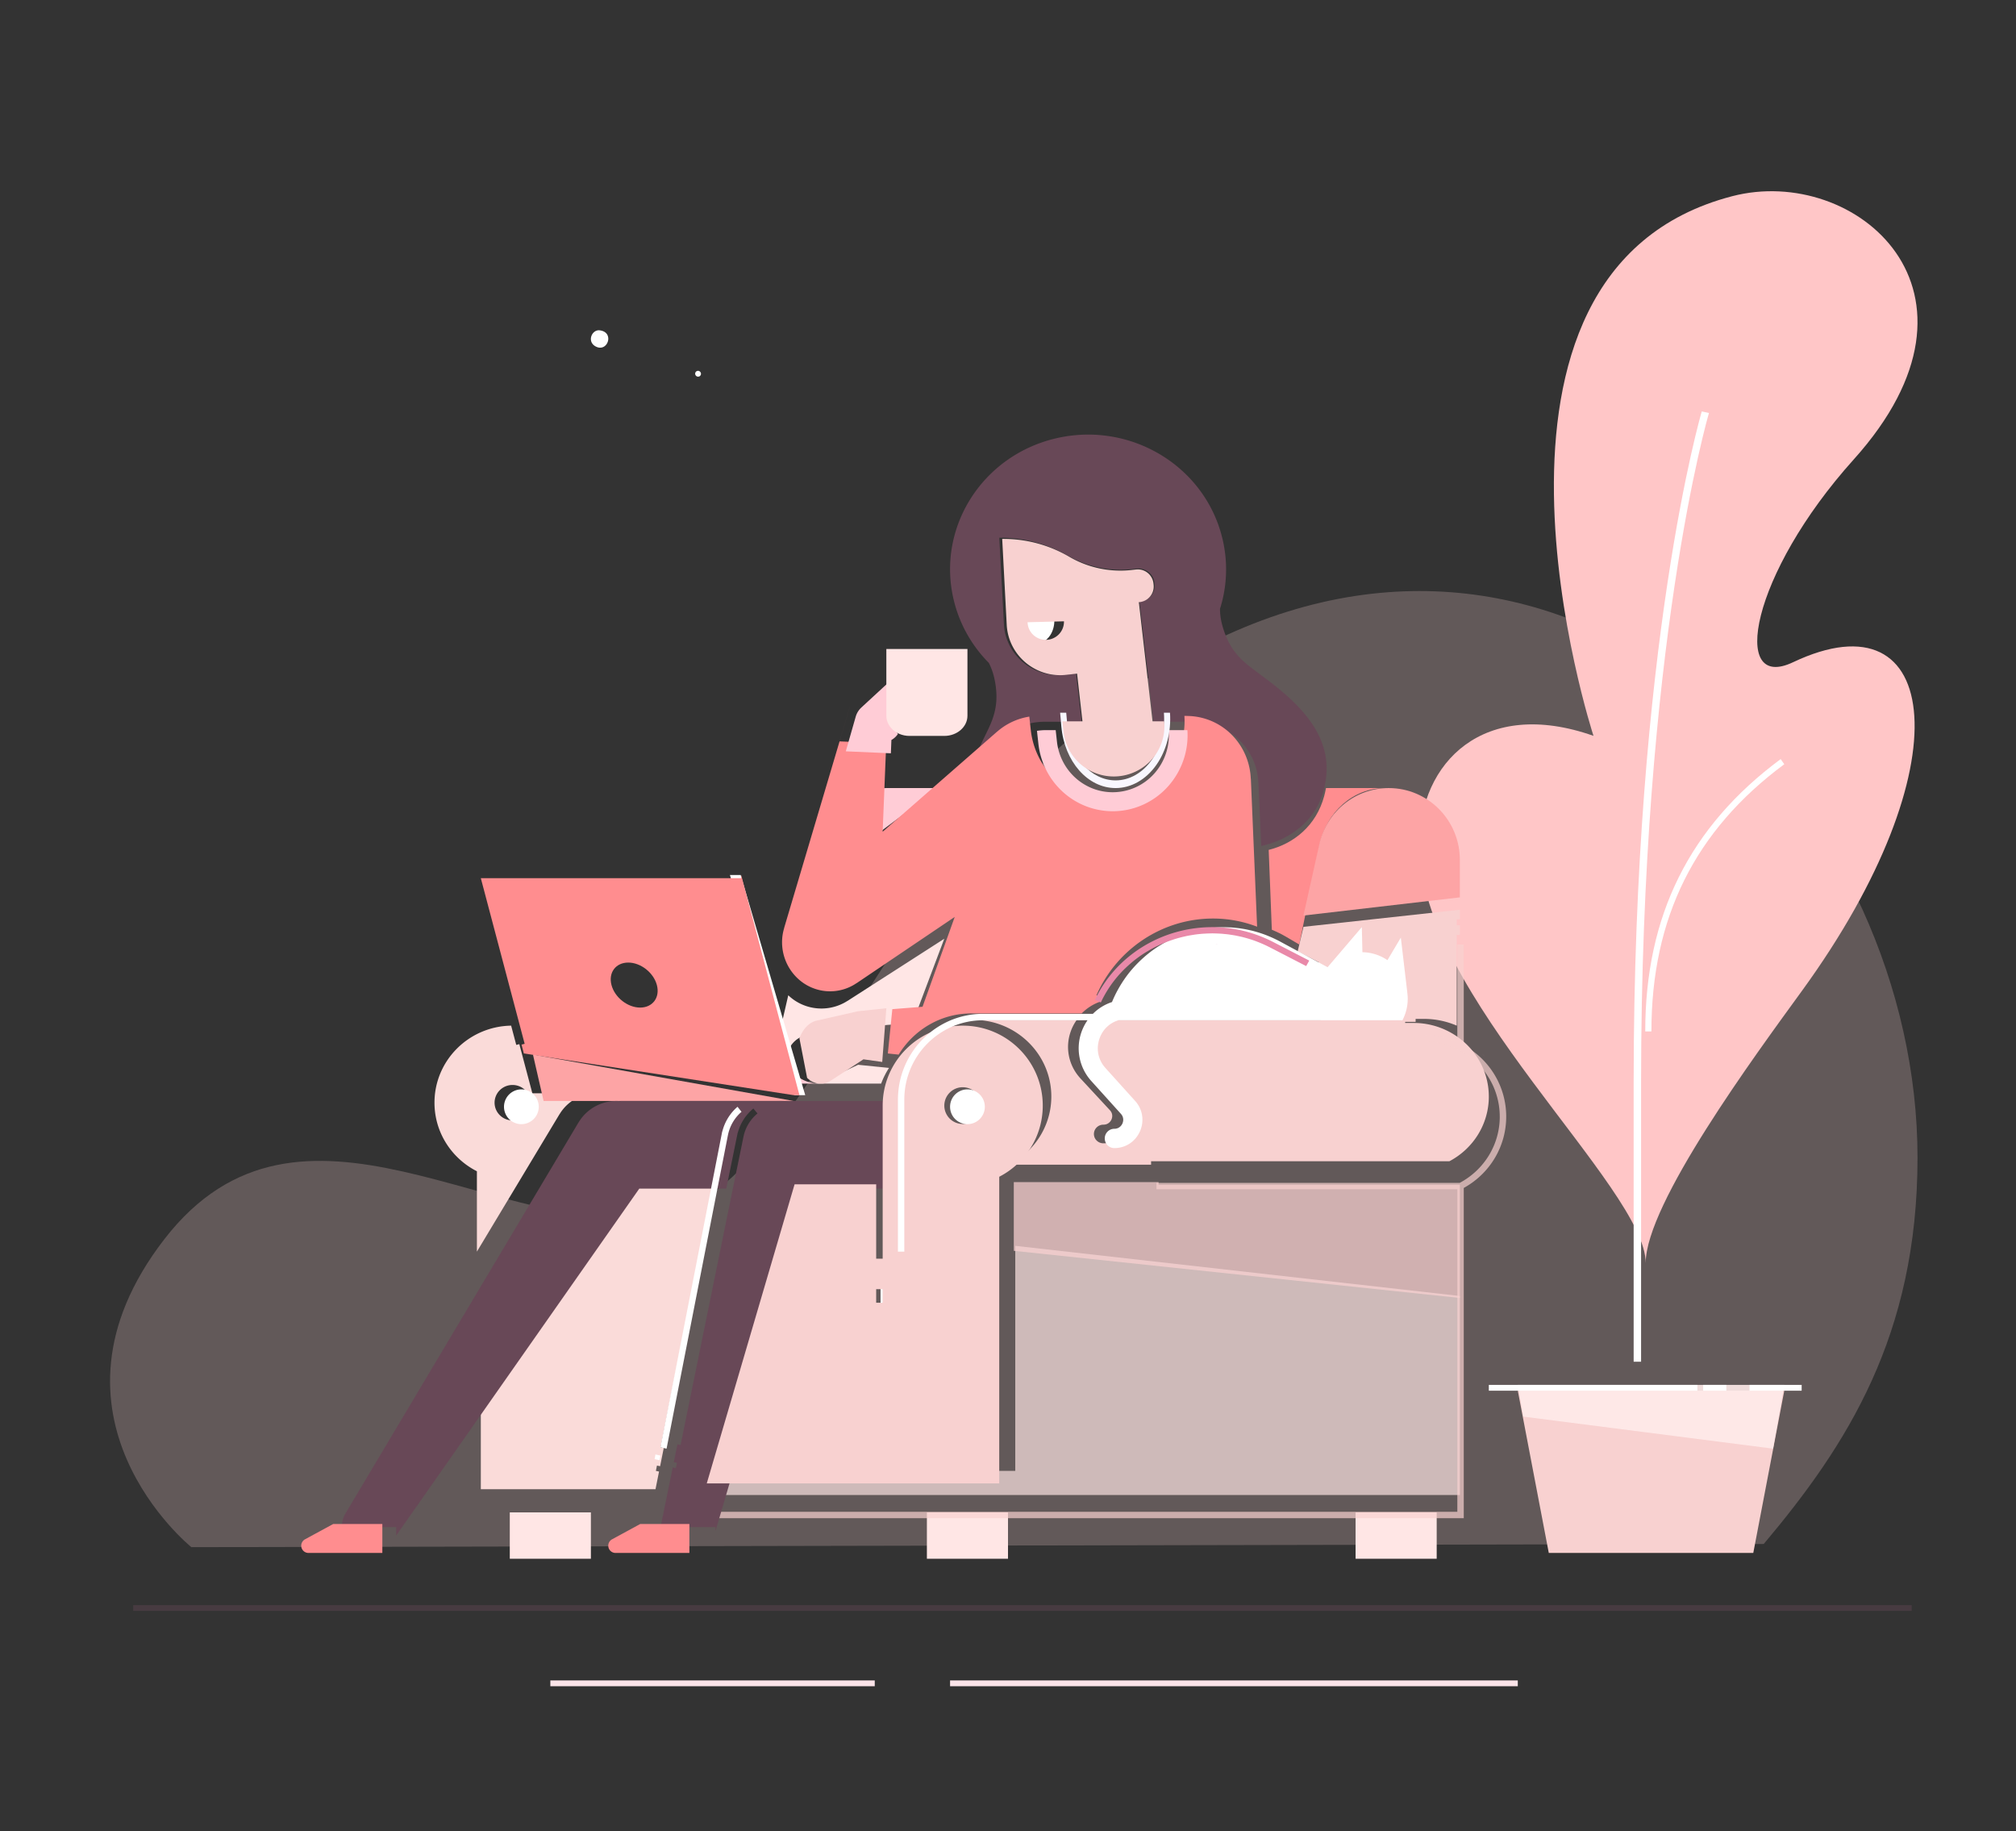 <svg width="348" height="316" xmlns="http://www.w3.org/2000/svg">
    <rect width="100%" height="100%" fill="#333333" stroke="none"/>
    <g fill="none" fill-rule="evenodd">
        <path d="M5 0h348v315H5z"/>
        <path fill="#684857" opacity=".391" d="M23 278h307v-1H23z"/>
        <path fill="#FBE4E9" d="M95 291h56v-1H95zM164 291h98v-1h-98z"/>
        <g>
            <path d="M33.033 267s-28.166-22.695-4.691-53.11 57.811.548 85.778-4.11c27.967-4.658 40.736-75.575 99.317-100.944C276.577 81.493 331 141.146 331 199.774c0 30.733-12.21 49.646-26.544 66.678L33.033 267z" fill="#FFDBDB" opacity=".231"/>
            <path d="M284.078 217.961c0-13.068-39.078-46.334-39.078-72.143 0-14.276 11.135-25.515 30.068-18.828 0 0-26.187-80.104 23.944-93.132 21.294-5.534 47.092 16.405 20.979 45.43-17.865 19.858-21.36 40.159-10.487 35.002 25.69-12.182 29.635 18.062 1.573 56.669-8.152 11.215-26.999 36.796-26.999 47.002 0 16.649 0 28.08 0 0" fill="#FFC6C7"/>
            <path fill="#F8D1D0" d="m308 240-1.936 10.14L302.65 268H267.35l-4.386-22.958L262 240z"/>
            <path fill="#FFEBEA" opacity=".899" d="m308 239-1.936 11-43.101-5.53L262 239z"/>
            <path d="M283.282 235H282v-48.219C282 111.05 293.641 71.391 293.758 71l1.242.275c-.118.39-11.718 39.932-11.718 115.506V235z" fill="#FFF"/>
            <path d="M285.065 178H284c0-19.971 7.647-35.345 23.377-47l.623.887c-15.433 11.434-22.935 26.518-22.935 46.113M257 240h36v-1h-36zM294 240h4v-1h-4zM302 240h9v-1h-9z" fill="#FFF"/>
            <path d="m256.064 182.066-.128-.132c.044.043.085.088.128.132" fill="#FF95A9"/>
            <path d="M256.188 182.221c-.123-.15-.252-.297-.382-.442.13.147.264.29.388.442h-.006z" fill="#FF95A9"/>
            <path d="M173.044 127.188a11.385 11.385 0 0 1 5.614-2.511 12.11 12.11 0 0 1 1.658-.12h6.385l-.952-8.304-1.896.211c-5.435.608-10.269-3.384-10.555-8.715l-.8-14.948a23.341 23.341 0 0 1 11.848 3.097 18.242 18.242 0 0 0 11.118 2.308l.03-.004.552-.061.132-.015c1.533-.171 2.918.902 3.094 2.398l.03.258c.175 1.496-.925 2.848-2.458 3.02l-.155.016 2.42 20.739h6.94v.01c3.523.002 6.99 1.618 9.162 4.65a10.669 10.669 0 0 1 1.998 5.773l.014-.001.487 11.011c4.818-1.064 9.126-4.123 10.653-9.19.138-.456.246-.902.338-1.344 1.753-8.398-4.495-14.172-10.937-18.895l-.008-.006c-2.554-1.97-5.278-3.501-6.7-8.418-.325-1.123-.462-2.145-.46-3.083a22.37 22.37 0 0 0 .96-4.785 22.6 22.6 0 0 0-.57-7.445c-3.06-12.48-15.914-20.177-28.703-17.19-12.796 2.987-20.685 15.53-17.624 28.009a22.846 22.846 0 0 0 2.947 6.89c.128.204.26.4.395.603l.008.006a23.174 23.174 0 0 0 2.682 3.245c.43.837.78 1.802 1.01 2.94 1.36 6.724-2.191 9.049-3.209 13.644l4.548-3.797.004.004z" fill="#684857"/>
            <path d="M162 136h-8.747c-.968 0-1.917.085-2.84.238L150 145l12-9zM138 186l.286 1H141a6.409 6.409 0 0 1-3-1" fill="#FFCCD6"/>
            <path d="m219 146.672.356 9.057.185 4.72c.854.35 1.694.761 2.515 1.245l2.219 1.306.942-4.603 2.565-12.535c1.182-5.767 5.838-9.86 11.218-9.86V136h-10.11c-.083.447-.18.9-.304 1.361-1.374 5.134-5.25 8.233-9.586 9.31" fill="#FF8D8F"/>
            <path d="M139.577 189.977v.002H105c.24 0 .477.016.712.044v-.043H152v-.003h-12.423z" fill="#FFCCD6"/>
            <path d="m139.462 178.58 7.535-1.231a3.35 3.35 0 0 1 .363-.039l5.022-.377-.765 7.176-3.49-.353-6.037 2.84v-.003c-.366.171-.76.299-1.18.368-.117.019-.233.03-.349.039h11.542c.354-.954.811-1.86 1.357-2.706l-1.84-.186.764-7.176 3.32-.25 1.818-.137 2.672-7.097L163 162l-16.697 10.728-.005-.006a8.319 8.319 0 0 1-5.867 1.21 8.21 8.21 0 0 1-4.361-2.175l-1.07 4.628 1.235 4.576a4.348 4.348 0 0 1 3.227-2.382" fill="#FFE6E5"/>
            <path d="M88.47 193.352c-1.71 0-3.096-1.369-3.096-3.057s1.386-3.057 3.095-3.057c1.71 0 3.096 1.369 3.096 3.057s-1.386 3.057-3.096 3.057zm8.124-1.072a7.46 7.46 0 0 1 6.406-3.612H91.893l-1.856-6.998-.394-1.48-.528.136-.883-3.326c-7.33.126-13.232 6.028-13.232 13.295 0 3.546 1.406 6.767 3.698 9.15a13.515 13.515 0 0 0 3.624 2.684V216l14.265-23.725.007.005zM113.763 253.952l-.544-.113.184-.92.545.112.626-3.128-.545-.112L123 205h-15.001L83 241.323V257h30.153z" fill="#FADBD9"/>
            <path d="M217 163.777" fill="#FFCCD6"/>
            <path d="M142.019 187a3.04 3.04 0 0 0 .324-.051c.39-.089.757-.253 1.096-.475v.004l5.608-3.667 3.243.456L153 174l-4.665.487a2.276 2.276 0 0 0-.337.05l-7 1.589c-1.363.31-2.45 1.505-2.998 3.075l1.323 6.812c.582.558 1.273.904 2.006.987h.69z" fill="#F8D1D0"/>
            <path d="M90 188a3 3 0 1 0 0 6 3 3 0 0 0 0-6" fill="#FFF"/>
            <path d="M141.905 170.956a8.114 8.114 0 0 0 5.952-1.29l.006.007 16.941-11.434-2.847 7.939-2.71 7.563-1.845.147-3.369.266-.776 7.648 1.867.198c2.615-4.264 7.253-7.107 12.531-7.107h19.062a8.3 8.3 0 0 1 3.314-2.07c.099-.245.2-.488.307-.727-.017.04-.039.077-.056.117l-1.01-.466c3.55-8.038 11.443-13.231 20.11-13.231 2.627 0 5.178.477 7.618 1.409l-.204-4.837-.392-9.282-.483-11.431-.014.001a11.418 11.418 0 0 0-1.981-5.993c-2.154-3.147-5.592-4.825-9.085-4.827v-.01h-.391a13.76 13.76 0 0 1-3.358 9.957c-2.522 2.887-6.14 4.54-9.93 4.54-.4 0-.799-.017-1.187-.057-6.261-.56-11.338-5.547-12.047-12.035l-.25-2.281a11.057 11.057 0 0 0-5.566 2.607l-.003-.004-4.51 3.941-5.329 4.657-9.907 8.659.34-8.43.139-3.425.138-3.391v-.001l-8.054-.34 1.73-5.82.014-.046.023-.077h-.002l-1.768 5.944-.998 3.357-8.567 28.831.01.002c-.1.342-.19.691-.25 1.053a8.57 8.57 0 0 0 2.362 7.452 8.19 8.19 0 0 0 4.425 2.317" fill="#FF8D8F"/>
            <path fill="#E6659B" d="M152 205h-14 14zM121 205h-14 14z"/>
            <path fill="#FFF" d="M137.141 189H139v-.001l-.976-3.329-.234-.798-1.616-5.51-1.4-4.778L127.859 151H126z"/>
            <path d="M108.445 166.115c2.163 0 4.377 1.739 4.945 3.884.567 2.144-.726 3.883-2.889 3.883s-4.376-1.739-4.944-3.883c-.568-2.145.725-3.884 2.888-3.884zM83 151.555l7.565 28.58-.541.141.403 1.523 46.6 7.201H138l-10.06-38v.555H83z" fill="#FF8D8F"/>
            <path fill="#FDA4A5" d="m92 182 1.837 8H137z"/>
            <path fill="#FFE6E5" d="M160 269h14v-8h-14zM88 269h14v-8H88zM234 269h14v-8h-14z"/>
            <path d="M178.996 125h.008-.008z" fill="#E6659B"/>
            <path fill="#FFE6E5" opacity=".686" d="M175.254 253.832h-50.006L124 258h128v-34.348L175.254 215z"/>
            <path d="M239.812 176.002h-14l-.001-.002h-8.464v.003h-16.803V176h-9.376a4.847 4.847 0 0 0-3.216 2.986c-.649 1.74-.279 3.595.991 4.966l5.079 5.48c1.296 1.4 1.617 3.343.837 5.072-.78 1.728-2.462 2.802-4.389 2.802-.906 0-1.64-.72-1.64-1.608 0-.889.734-1.61 1.64-1.61.918 0 1.295-.678 1.39-.886.093-.209.351-.94-.266-1.605l-5.078-5.481c-2.075-2.239-2.705-5.395-1.644-8.236a8.076 8.076 0 0 1 1.004-1.88H168c7.445.006 13.479 5.927 13.479 13.23 0 5.13-2.979 9.575-7.33 11.77h24.55v-.597h51.495c4.2-2.223 6.805-6.49 6.806-11.17h-.002a12.37 12.37 0 0 0-.524-3.57c-1.599-5.373-6.705-9.125-12.419-9.125h-1.493v-.536h-2.75z" fill="#F8D1D0"/>
            <path d="M227.74 145.687 225 158l27-3.137v-6.457c0-6.854-5.494-12.406-12.278-12.406-5.747 0-10.72 4.021-11.983 9.687" fill="#FDA4A5"/>
            <path d="M147.672 123.822 146 129.66l7.78.341h.003l.09-2.298A3.254 3.254 0 0 0 155 126.66a3.929 3.929 0 0 1-.785-2.37V117l-5.545 5.115.001.002a3.43 3.43 0 0 0-.963 1.582l-.023.078-.013.045" fill="#FFCCD6"/>
            <path d="M153 123.517c0 .821.328 1.575.874 2.17.732.8 1.857 1.313 3.12 1.313h6.011c2.206 0 3.995-1.56 3.995-3.483V112h-14v11.517z" fill="#FFE6E5"/>
            <path d="m175.004 204-.004.002v11.858l77 8.14v-19.547h-52.007V204h-24.99z" fill="#F8D1D0" opacity=".729"/>
            <path d="m225.006 159.947-1.006 4.25 3.649 1.856-.508.899 1.934.984 5.757-6.35.1 3.974a8.013 8.013 0 0 1 4.208 1.26l2.251-3.572 1.086 8.662-.008-.006c.048.335.083.674.083 1.021a7.02 7.02 0 0 1-.89 3.422h2.702v-.51h1.466c1.984 0 3.895.417 5.634 1.163v-15.658H252v-1.663h-.536v-1.03H252V157l-26.994 2.947z" fill="#F8D1D0"/>
            <path d="m229.007 168.997-.014.001.008.005.006-.006" fill="#FF95A9"/>
            <path d="M120.795 64.91a.496.496 0 0 0 .11-.696.505.505 0 0 0-.7-.125.496.496 0 0 0-.11.697.505.505 0 0 0 .7.125M103.484 57.006c-1.35-.136-2.242 2.023-.582 2.822 2.039.982 3.204-2.559.582-2.822M152 225h1v-3h-1z" fill="#FFF"/>
            <path d="M252.674 180.385V163H251.563v16.859a14.298 14.298 0 0 0-5.831-1.252h-1.518v1.098h1.518c5.807 0 10.997 3.84 12.621 9.34a12.75 12.75 0 0 1 .533 3.655h.003c-.001 4.791-2.65 9.159-6.918 11.435h-52.34V205.233h51.932v55.669H123.326L123 262h129.674v-56.99c4.528-2.493 7.326-7.18 7.326-12.312s-2.798-9.82-7.326-12.313" fill="#F8D1D0" opacity=".697"/>
            <path d="m124.609 260.483 1.25-4.247 15.057-51.112h13.986v-13.452c0-.565.036-1.122.098-1.67h-47.868v.035a7.587 7.587 0 0 0-7.262 3.674l-.007-.005-14.532 24.374-25.676 43.066.004.003a4.632 4.632 0 0 0-.659 2.38h9.388V265l16.943-24.174 25.024-35.702h15.016l1.964-9.628h.019a8.132 8.132 0 0 1 2.692-4.192l.708.855a7.01 7.01 0 0 0-2.414 4l-1.858 9.074-9 44.138-.545-.11-.627 3.074.545.11-.185.905-.545-.11-.61 2.996-.867 4.247-.226 1.108-.2.986a4.658 4.658 0 0 0-.099.952h9.389v.678l.77-2.616.327-1.108z" fill="#684857"/>
            <path d="M151.245 224.82h1.12v-2.344h-1.12v2.343zm18.113-34.02a3.174 3.174 0 0 1-3.175 3.17 3.174 3.174 0 0 1-3.176-3.17 3.174 3.174 0 0 1 3.176-3.172 3.174 3.174 0 0 1 3.175 3.171zm3.13 65.2v-52.923a.042.042 0 0 1 .005-.002c4.456-2.29 7.507-6.925 7.507-12.276 0-7.617-6.18-13.793-13.807-13.799h-.01c-7.62 0-13.817 6.19-13.817 13.8v26.421h-1.12v-12.837H137.16L122 256H172.489z" fill="#F8D1D0"/>
            <path d="M167 188a3 3 0 1 0 0 6 3 3 0 0 0 0-6" fill="#FFF"/>
            <path d="m229.193 166.923-.006.007-.008-.005.014-.002zM155 216h1.102v-26.23c0-7.553 6.099-13.698 13.596-13.698H187.726a8.435 8.435 0 0 0-1.012 1.946 8.412 8.412 0 0 0 1.657 8.528l5.118 5.674c.622.69.362 1.446.267 1.662-.095.215-.475.918-1.4.918a1.66 1.66 0 0 0-1.653 1.666c0 .92.74 1.666 1.653 1.666 1.943 0 3.638-1.112 4.424-2.902a4.843 4.843 0 0 0-.844-5.25l-5.119-5.675c-1.28-1.419-1.653-3.34-.999-5.141.557-1.531 1.74-2.64 3.242-3.092h34.916l.001.002h14.11a8.01 8.01 0 0 0 .913-3.726c0-.379-.035-.748-.085-1.112l.009.006-1.115-9.432-2.31 3.889a7.885 7.885 0 0 0-4.32-1.372l-.101-4.327-5.909 6.915-1.985-1.072-6.176-3.335a20.943 20.943 0 0 0-2.184-1.021l-.057-.024-.043-.019a20.654 20.654 0 0 0-2.246-.74l-.091-.026a20.49 20.49 0 0 0-.96-.223c-.082-.017-.164-.038-.247-.054a19.917 19.917 0 0 0-.82-.14c-.138-.022-.277-.047-.415-.066-.23-.03-.458-.053-.687-.076-.19-.02-.381-.04-.572-.053-.194-.014-.388-.023-.582-.031-.226-.01-.452-.018-.677-.021-.161-.002-.322 0-.483.002a20.34 20.34 0 0 0-.98.036c-.148.01-.296.015-.442.028-.401.032-.8.076-1.198.132-.166.023-.33.053-.494.08-.307.05-.613.105-.916.17-.213.045-.424.096-.635.148a20.574 20.574 0 0 0-1.316.366c-.192.06-.38.127-.57.193-.394.137-.783.286-1.168.446-.195.082-.393.16-.586.247-.213.097-.421.203-.63.306-.192.094-.383.19-.572.29a20.761 20.761 0 0 0-1.207.697c-.162.1-.325.2-.485.305-.358.236-.71.48-1.054.738l-.086.068c-.338.257-.667.526-.99.803-.084.073-.166.149-.249.222-.272.243-.539.492-.8.749l-.216.216c-.3.304-.59.618-.872.942l-.06.066a20.69 20.69 0 0 0-1.727 2.32l-.12.192c-.212.34-.416.686-.61 1.04l-.14.255a20.858 20.858 0 0 0-.87 1.859 8.273 8.273 0 0 0-3.296 2.031h-18.957c-5.25 0-9.862 2.79-12.462 6.972a14.809 14.809 0 0 0-1.369 2.829c-.38 1.06-.64 2.176-.77 3.331v.003a15.03 15.03 0 0 0-.097 1.675V216z" fill="#FFF"/>
            <path d="M57.527 263h-.005l-4.865 2.643A1.254 1.254 0 0 0 53.26 268H66v-5h-8.473zM110.527 263h-.005l-4.865 2.643a1.254 1.254 0 0 0 .603 2.357H119v-5h-8.473z" fill="#FF8D8F"/>
            <path d="m114 249.776.532.112.531.112 8.773-44.847 1.812-9.22a7.18 7.18 0 0 1 2.352-4.065l-.69-.868a8.309 8.309 0 0 0-2.624 4.26h-.018l-1.914 9.781L114 249.777zM113 251.804l.428.098.427.098.145-.804-.427-.098-.428-.098zM179.077 110.999c1.656-.056 2.964-1.846 2.922-3.999l-5.999.2c.043 2.153 1.42 3.854 3.077 3.799" fill="#FFF"/>
            <path d="m216.966 163.985.068.03-.068-.03M209.757 163.006c.162-.003.324-.005.486-.003-.078-.001-.155-.009-.233-.009-.085 0-.168.01-.253.012M208.221 162.984c-.147.01-.295.018-.442.032.147-.014.295-.022.442-.032M211 163.018c-.332-.016-.666-.026-1-.036.333.01.666.02 1 .036M207.248 162.953c-.166.027-.33.062-.496.094.165-.032.33-.067.496-.094M212 163.046c-.332-.037-.666-.064-1-.092.333.028.667.055 1 .092M207 162.926c-.336.045-.668.097-1 .148.332-.052.665-.103 1-.148M202 164.848c-.338.096-.668.201-1 .304.332-.103.663-.208 1-.304M200 176.998v.004h17v-.004z" fill="#E6659B"/>
            <path d="M190.647 171.78c.046-.083.094-.165.141-.247.197-.343.404-.678.619-1.006.04-.062.08-.125.122-.187a20.129 20.129 0 0 1 1.75-2.244l.06-.064c.285-.313.58-.617.885-.911l.219-.21c.264-.248.534-.49.81-.723.084-.072.167-.145.252-.215.327-.269.661-.53 1.004-.777.03-.022.057-.045.087-.066.348-.25.706-.486 1.068-.714.162-.102.327-.198.492-.295a21.213 21.213 0 0 1 1.223-.676c.191-.097.385-.188.579-.28.212-.1.423-.202.639-.295.196-.085.396-.16.594-.24.39-.154.784-.298 1.183-.43.192-.065.384-.13.578-.188a22.047 22.047 0 0 1 1.334-.354c.214-.05.427-.1.643-.144.308-.062.617-.115.928-.164.167-.026.333-.055.5-.077.404-.054.809-.096 1.215-.128.149-.012.298-.018.448-.026.33-.02.66-.032.993-.035.086-.001.17-.01.256-.01.078 0 .156.007.234.007.229.003.457.01.686.02.197.009.394.017.59.03.193.014.386.033.58.052.232.022.465.044.696.074.14.018.28.042.42.063.279.041.556.083.832.136.083.015.166.036.25.053.326.065.65.134.973.215.03.008.061.018.092.025.769.197 1.529.433 2.276.716l.043.018.058.023a22.182 22.182 0 0 1 2.213.988l6.26 3.227.528-.947-3.795-1.956-2.464-1.27c-.913-.47-1.846-.87-2.794-1.21a22.583 22.583 0 0 0-7.678-1.338c-8.735 0-16.691 4.93-20.269 12.558l1.018.442c.018-.038.04-.073.057-.11.18-.378.371-.748.572-1.11" fill="#E989A9"/>
            <path d="M199.31 133.43a9.63 9.63 0 0 1-7.23 3.29c-4.941 0-9.086-3.767-9.634-8.763l-.215-1.957h-1.636c-.535 0-1.07.044-1.595.12l.242 2.203c.688 6.265 5.612 11.081 11.687 11.622.376.039.763.055 1.15.055 3.677 0 7.188-1.596 9.634-4.384A13.25 13.25 0 0 0 204.97 126h-3.236a9.942 9.942 0 0 1-2.424 7.43" fill="#FFCCD6"/>
            <path d="M183.209 125.373c.533 6.06 4.563 10.627 9.366 10.627 2.681 0 5.242-1.452 7.03-3.99 1.735-2.46 2.592-5.742 2.357-9.01h-1.05c.234 2.95-.523 5.907-2.086 8.127-1.59 2.254-3.862 3.547-6.251 3.547-4.27 0-7.85-4.057-8.326-9.447L184.05 123H183l.209 2.373z" fill="#F8F7FF"/>
            <path d="M180.6 110.417c-1.733.044-3.174-1.314-3.219-3.034l6.278-.16c.045 1.72-1.325 3.15-3.058 3.194zm2.984 15.88c.496 4.395 4.229 7.703 8.68 7.703 2.491 0 4.861-1.054 6.518-2.892a8.615 8.615 0 0 0 2.174-6.627h-2.008l-2.359-20.558.15-.017a2.708 2.708 0 0 0 2.398-2.993l-.03-.256a2.72 2.72 0 0 0-3.016-2.377l-.13.014-.538.061-.028.004a17.546 17.546 0 0 1-10.842-2.288A22.473 22.473 0 0 0 173 93.001l.78 14.819c.28 5.284 4.993 9.24 10.292 8.639l1.85-.21.928 8.232h-3.473l.207 1.816z" fill="#F8D1D0"/>
        </g>
    </g>
</svg>

